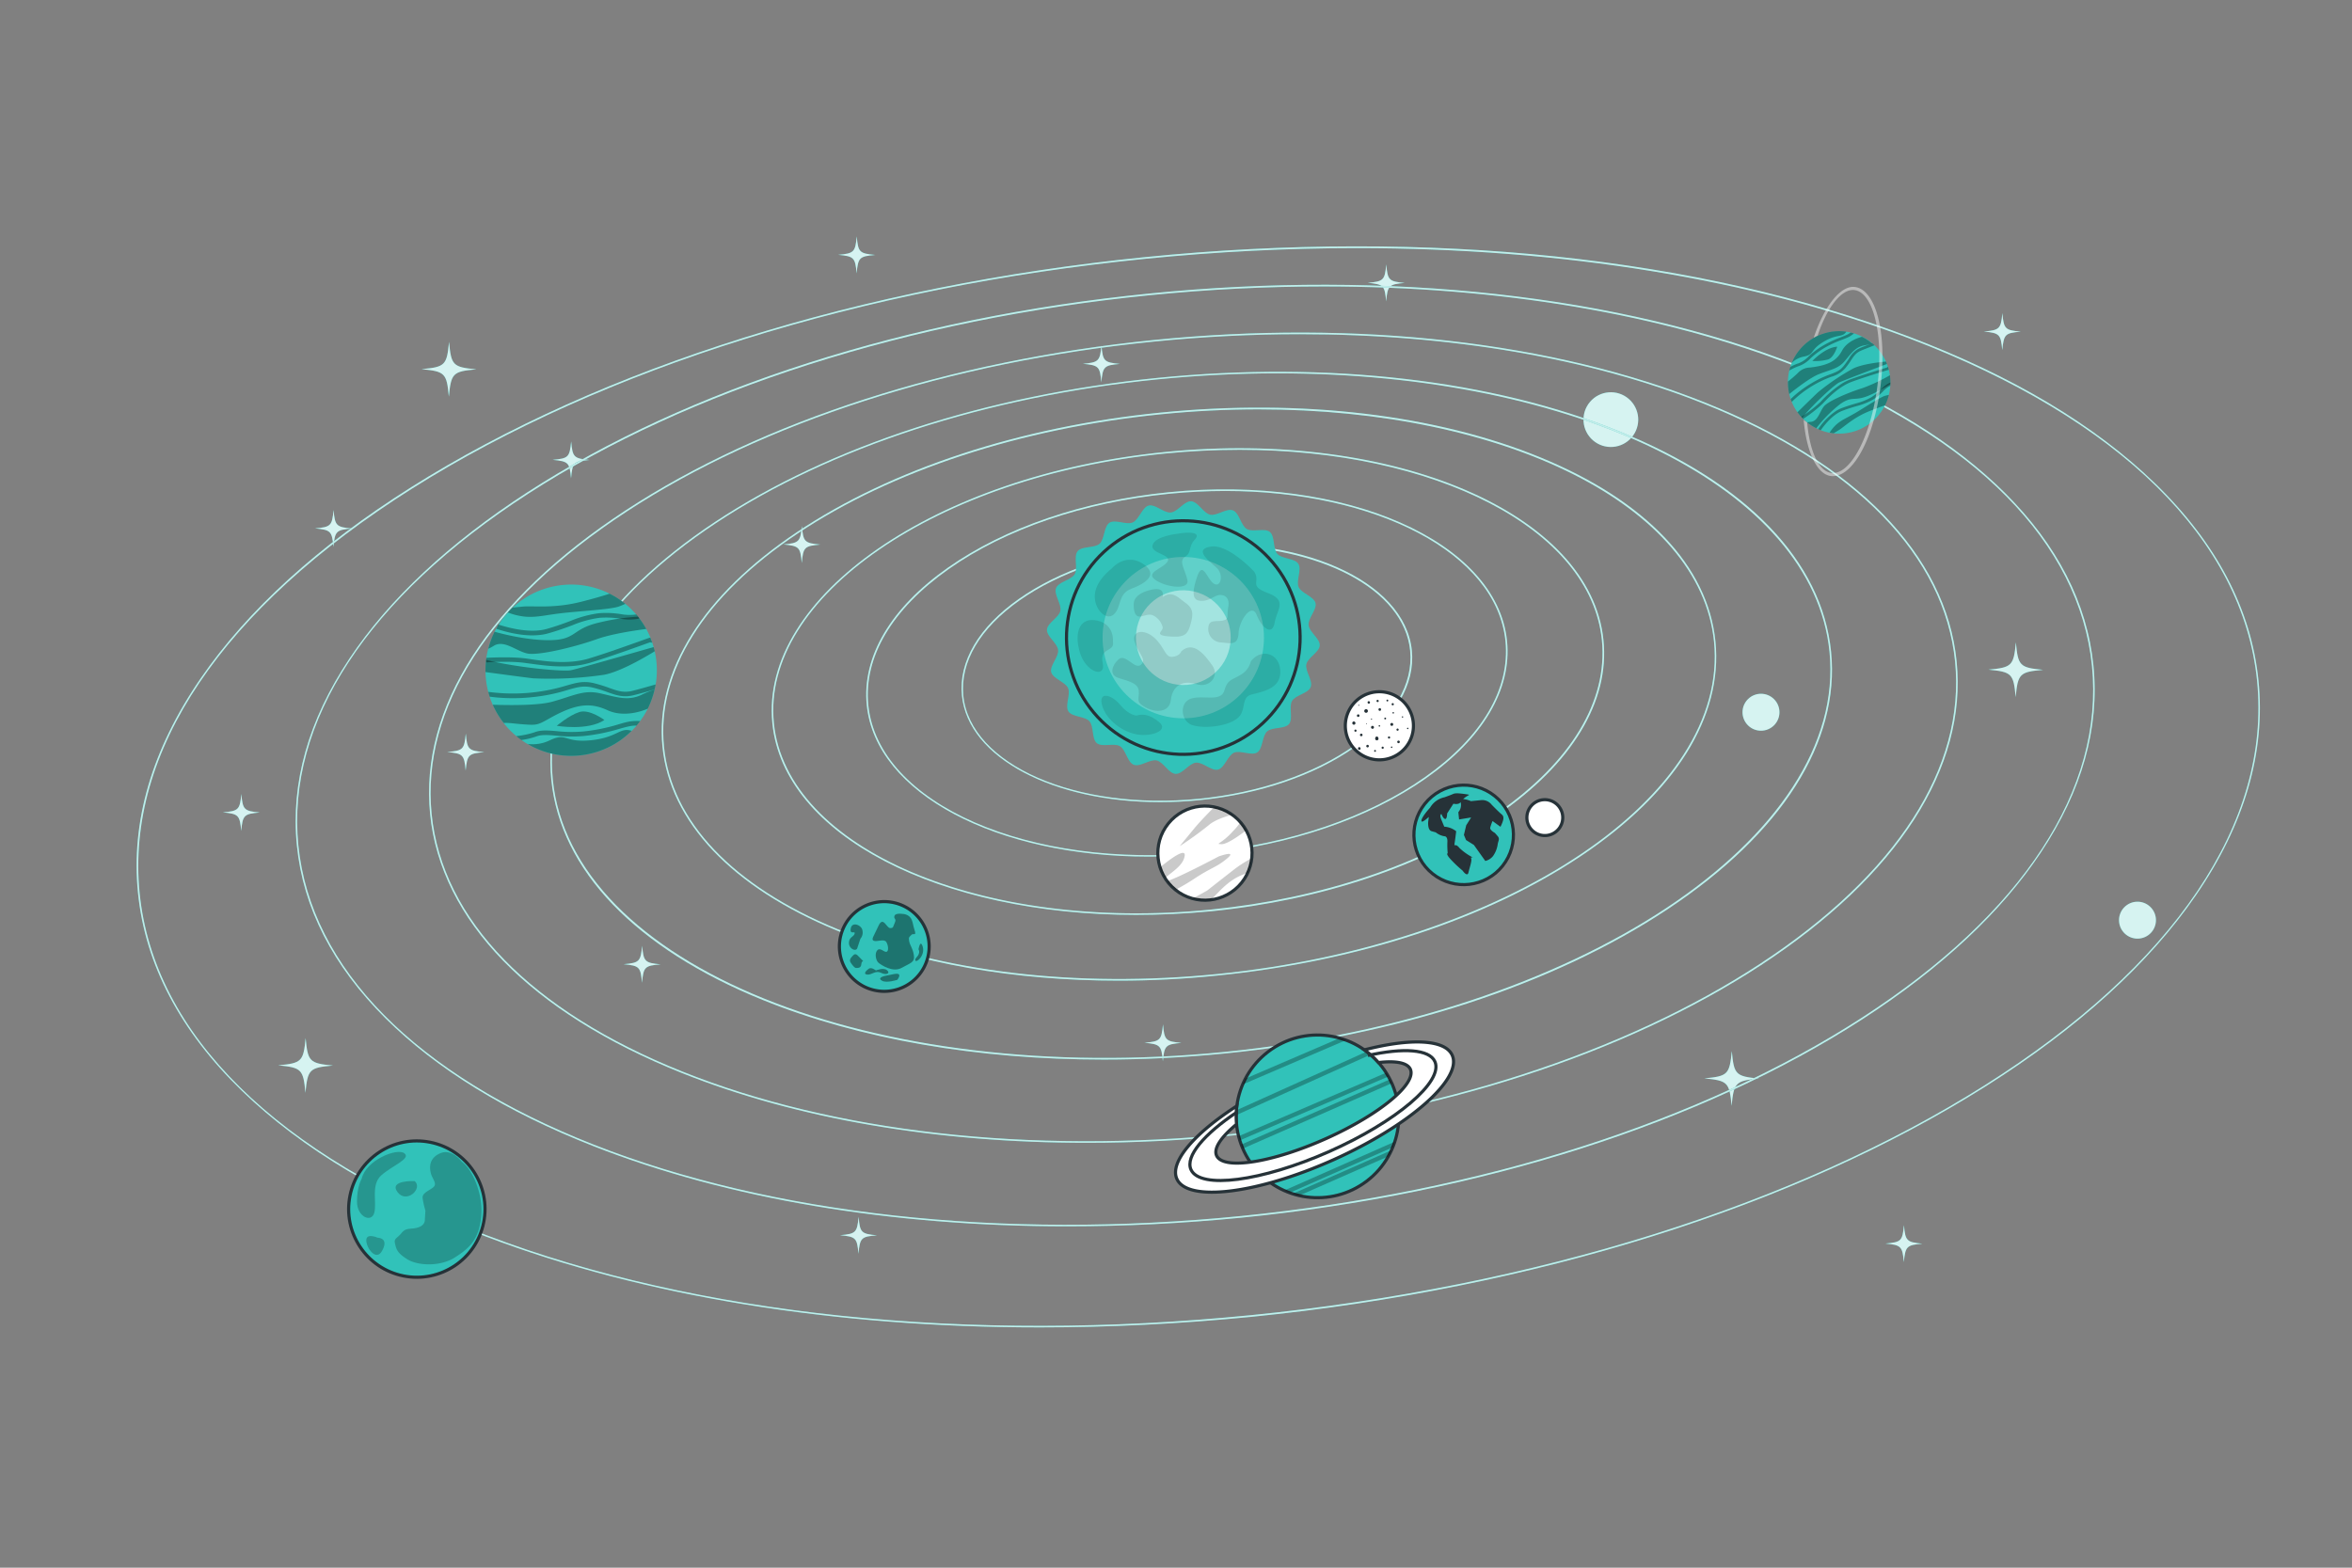 <svg xmlns="http://www.w3.org/2000/svg" viewBox="0 0 750 500"><rect x="0" y="0" width="750" height="500" fill="#808080" stroke="none"/><g id="freepik--Stars--inject-104"><path d="M151.89,117.8c-7.48-.71-8-1.27-8.7-8.76-.71,7.48-1.27,8-8.76,8.7,7.48.72,8,1.28,8.7,8.76C143.85,119,144.41,118.47,151.89,117.8Z" style="fill:#31C2B9"></path><path d="M651.51,213.64c-7.48-.71-8-1.27-8.69-8.76-.72,7.48-1.28,8-8.76,8.7,7.48.72,8,1.28,8.69,8.76C643.47,214.86,644,214.31,651.51,213.64Z" style="fill:#31C2B9"></path><circle cx="513.69" cy="133.86" r="8.73" transform="translate(78.53 437.89) rotate(-49.55)" style="fill:#31C2B9"></circle><path d="M560.93,344c-7.48-.71-8-1.27-8.7-8.76-.72,7.48-1.28,8-8.76,8.7,7.48.71,8,1.27,8.7,8.76C552.88,345.26,553.44,344.7,560.93,344Z" style="fill:#31C2B9"></path><path d="M106.16,339.85c-7.48-.72-8-1.28-8.7-8.76-.71,7.48-1.27,8-8.76,8.69,7.48.72,8,1.28,8.7,8.76C98.11,341.06,98.67,340.51,106.16,339.85Z" style="fill:#31C2B9"></path><path d="M188,146.7c-5-.48-5.43-.86-5.87-5.92-.49,5.05-.86,5.43-5.92,5.88,5.05.48,5.43.86,5.88,5.91C182.55,147.52,182.93,147.15,188,146.7Z" style="fill:#31C2B9"></path><path d="M112.24,168.57c-5-.48-5.43-.86-5.87-5.91-.49,5.05-.87,5.42-5.92,5.87,5,.48,5.43.86,5.87,5.92C106.81,169.4,107.18,169,112.24,168.57Z" style="fill:#31C2B9"></path><path d="M261.57,173.69c-5.05-.49-5.42-.86-5.87-5.92-.48,5-.86,5.43-5.91,5.88,5.05.48,5.42.86,5.87,5.91C256.14,174.51,256.52,174.13,261.57,173.69Z" style="fill:#31C2B9"></path><path d="M210.64,307.57c-5-.48-5.43-.86-5.87-5.91-.49,5-.87,5.42-5.92,5.87,5.05.48,5.43.86,5.87,5.91C205.21,308.39,205.58,308,210.64,307.57Z" style="fill:#31C2B9"></path><path d="M447.92,90.24c-5.05-.49-5.42-.86-5.87-5.92-.48,5.05-.86,5.43-5.91,5.88,5.05.48,5.42.86,5.87,5.91C442.49,91.06,442.87,90.68,447.92,90.24Z" style="fill:#31C2B9"></path><path d="M376.73,332.62c-5.05-.48-5.43-.86-5.88-5.91-.48,5.05-.86,5.42-5.91,5.87,5.05.48,5.42.86,5.87,5.92C371.29,333.45,371.67,333.07,376.73,332.62Z" style="fill:#31C2B9"></path><circle cx="681.58" cy="293.43" r="5.89" transform="translate(-0.06 586.73) rotate(-46.57)" style="fill:#31C2B9"></circle><circle cx="561.52" cy="227.12" r="5.89" transform="translate(3.23 462.06) rotate(-44.84)" style="fill:#31C2B9"></circle><path d="M154.4,239.89c-5.05-.48-5.42-.86-5.87-5.91-.48,5.05-.86,5.42-5.91,5.87,5,.48,5.42.86,5.87,5.91C149,240.71,149.35,240.34,154.4,239.89Z" style="fill:#31C2B9"></path><path d="M357.1,116.07c-5.05-.49-5.42-.86-5.87-5.92-.48,5-.86,5.43-5.91,5.88,5.05.48,5.42.86,5.87,5.91C351.67,116.89,352.05,116.51,357.1,116.07Z" style="fill:#31C2B9"></path><path d="M279.08,81.31c-5.05-.48-5.43-.86-5.88-5.91-.48,5-.86,5.42-5.91,5.87,5,.48,5.42.86,5.87,5.92C273.64,82.14,274,81.76,279.08,81.31Z" style="fill:#31C2B9"></path><path d="M82.83,259.14c-5-.48-5.42-.86-5.87-5.91-.48,5-.86,5.43-5.91,5.87,5,.49,5.42.86,5.87,5.92C77.4,260,77.78,259.59,82.83,259.14Z" style="fill:#31C2B9"></path><path d="M279.66,394c-5.05-.48-5.43-.86-5.87-5.91-.49,5.05-.87,5.42-5.92,5.87,5.05.48,5.43.86,5.87,5.91C274.23,394.78,274.61,394.41,279.66,394Z" style="fill:#31C2B9"></path><path d="M613,396.66c-5-.48-5.43-.86-5.87-5.91-.49,5.05-.86,5.43-5.92,5.87,5,.49,5.43.86,5.88,5.92C607.59,397.49,608,397.11,613,396.66Z" style="fill:#31C2B9"></path><path d="M644.38,105.78c-5-.48-5.42-.86-5.87-5.91-.48,5-.86,5.42-5.92,5.87,5,.48,5.43.86,5.88,5.92C639,106.61,639.33,106.23,644.38,105.78Z" style="fill:#31C2B9"></path><g style="opacity:0.8"><path d="M151.89,117.8c-7.48-.71-8-1.27-8.7-8.76-.71,7.48-1.27,8-8.76,8.7,7.48.72,8,1.28,8.7,8.76C143.85,119,144.41,118.47,151.89,117.8Z" style="fill:#fff"></path><path d="M651.51,213.64c-7.48-.71-8-1.27-8.69-8.76-.72,7.48-1.28,8-8.76,8.7,7.48.72,8,1.28,8.69,8.76C643.47,214.86,644,214.31,651.51,213.64Z" style="fill:#fff"></path><circle cx="513.69" cy="133.86" r="8.73" transform="translate(78.53 437.89) rotate(-49.55)" style="fill:#fff"></circle><path d="M560.93,344c-7.48-.71-8-1.27-8.7-8.76-.72,7.48-1.28,8-8.76,8.7,7.48.71,8,1.27,8.7,8.76C552.88,345.26,553.44,344.7,560.93,344Z" style="fill:#fff"></path><path d="M106.16,339.85c-7.48-.72-8-1.28-8.7-8.76-.71,7.48-1.27,8-8.76,8.69,7.48.72,8,1.28,8.7,8.76C98.11,341.06,98.67,340.51,106.16,339.85Z" style="fill:#fff"></path><path d="M188,146.7c-5-.48-5.43-.86-5.87-5.92-.49,5.05-.86,5.43-5.92,5.88,5.05.48,5.43.86,5.88,5.91C182.55,147.52,182.93,147.15,188,146.7Z" style="fill:#fff"></path><path d="M112.24,168.57c-5-.48-5.43-.86-5.87-5.91-.49,5.05-.87,5.42-5.92,5.87,5,.48,5.43.86,5.87,5.92C106.81,169.4,107.18,169,112.24,168.57Z" style="fill:#fff"></path><path d="M261.57,173.69c-5.05-.49-5.42-.86-5.87-5.92-.48,5-.86,5.43-5.91,5.88,5.05.48,5.42.86,5.87,5.91C256.14,174.51,256.52,174.13,261.57,173.69Z" style="fill:#fff"></path><path d="M210.64,307.57c-5-.48-5.43-.86-5.87-5.91-.49,5-.87,5.42-5.92,5.87,5.05.48,5.43.86,5.87,5.91C205.21,308.39,205.58,308,210.64,307.57Z" style="fill:#fff"></path><path d="M447.92,90.24c-5.05-.49-5.42-.86-5.87-5.92-.48,5.05-.86,5.43-5.91,5.88,5.05.48,5.42.86,5.87,5.91C442.49,91.06,442.87,90.68,447.92,90.24Z" style="fill:#fff"></path><path d="M376.73,332.62c-5.05-.48-5.43-.86-5.88-5.91-.48,5.05-.86,5.42-5.91,5.87,5.05.48,5.42.86,5.87,5.92C371.29,333.45,371.67,333.07,376.73,332.62Z" style="fill:#fff"></path><circle cx="681.58" cy="293.43" r="5.89" transform="translate(-0.06 586.73) rotate(-46.57)" style="fill:#fff"></circle><circle cx="561.52" cy="227.12" r="5.89" transform="translate(3.23 462.06) rotate(-44.84)" style="fill:#fff"></circle><path d="M154.4,239.89c-5.05-.48-5.42-.86-5.87-5.91-.48,5.05-.86,5.42-5.91,5.87,5,.48,5.42.86,5.87,5.91C149,240.71,149.35,240.34,154.4,239.89Z" style="fill:#fff"></path><path d="M357.1,116.07c-5.05-.49-5.42-.86-5.87-5.92-.48,5-.86,5.43-5.91,5.88,5.05.48,5.42.86,5.87,5.91C351.67,116.89,352.05,116.51,357.1,116.07Z" style="fill:#fff"></path><path d="M279.08,81.31c-5.05-.48-5.43-.86-5.88-5.91-.48,5-.86,5.42-5.91,5.87,5,.48,5.42.86,5.87,5.92C273.64,82.14,274,81.76,279.08,81.31Z" style="fill:#fff"></path><path d="M82.83,259.14c-5-.48-5.42-.86-5.87-5.91-.48,5-.86,5.43-5.91,5.87,5,.49,5.42.86,5.87,5.92C77.4,260,77.78,259.59,82.83,259.14Z" style="fill:#fff"></path><path d="M279.66,394c-5.05-.48-5.43-.86-5.87-5.91-.49,5.05-.87,5.42-5.92,5.87,5.05.48,5.43.86,5.87,5.91C274.23,394.78,274.61,394.41,279.66,394Z" style="fill:#fff"></path><path d="M613,396.66c-5-.48-5.43-.86-5.87-5.91-.49,5.05-.86,5.43-5.92,5.87,5,.49,5.43.86,5.88,5.92C607.59,397.49,608,397.11,613,396.66Z" style="fill:#fff"></path><path d="M644.38,105.78c-5-.48-5.42-.86-5.87-5.91-.48,5-.86,5.42-5.92,5.87,5,.48,5.43.86,5.88,5.92C639,106.61,639.33,106.23,644.38,105.78Z" style="fill:#fff"></path></g></g><g id="freepik--Lines--inject-104"><path d="M331.58,423.36c-65.35,0-126.4-9.88-176.51-28.93-32.61-12.4-58.8-28-77.85-46.44C57.48,328.91,46.31,307.66,44,284.83s4.45-45.88,20-68.49c15-21.82,37.6-42.33,67.1-60.94C191.81,117.13,274.92,91.07,365.2,82s176.91,0,243.94,25.52c32.61,12.4,58.8,28,77.85,46.44,19.75,19.08,30.91,40.33,33.2,63.16s-4.45,45.88-20,68.49c-15,21.82-37.6,42.33-67.11,60.94C572.41,384.86,489.29,410.92,399,420,376.22,422.23,353.65,423.36,331.58,423.36ZM432.64,79.13c-22.06,0-44.6,1.13-67.39,3.41-90.2,9-173.24,35.05-233.83,73.28s-91.4,84-86.9,129S88.35,368.52,155.25,394,308.77,428.48,399,419.45s173.25-35.05,233.83-73.28,91.4-84,86.9-129S675.87,133.47,609,108C558.92,89,497.92,79.13,432.64,79.13Z" style="fill:#31C2B9"></path><path d="M340.25,391.13c-56,0-108.29-8.76-151.2-25.65-27.67-10.89-49.9-24.57-66.1-40.67-16.78-16.68-26.3-35.23-28.29-55.15s3.66-40,16.8-59.66c12.69-19,31.77-36.8,56.73-53,51.31-33.21,121.69-55.72,198.17-63.37s149.93.46,206.8,22.84c27.67,10.89,49.91,24.58,66.1,40.67,16.78,16.68,26.3,35.24,28.29,55.15s-3.66,40-16.8,59.67C638.07,291,619,308.8,594,325c-51.31,33.21-121.69,55.71-198.17,63.37C377.07,390.21,358.46,391.13,340.25,391.13ZM422,91.36c-18.21,0-36.79.93-55.56,2.81-76.4,7.64-146.7,30.12-198,63.29s-77.22,73-73.3,112.15,37.33,73.07,94.07,95.41,130.16,30.46,206.57,22.81,146.71-30.12,198-63.29,77.23-73,73.3-112.16S629.72,139.31,573,117C530.13,100.12,477.86,91.36,422,91.36Z" style="fill:#31C2B9"></path><path d="M346.57,364.49c-47.77,0-92.47-7.6-129.1-22.25-48.4-19.35-76.93-48.68-80.32-82.59s18.75-68.32,62.36-96.88S302.86,115,367.84,108.45s127.41.56,175.76,19.89,76.93,48.68,80.33,82.6-18.76,68.31-62.37,96.87-103.35,47.82-168.33,54.32C377.47,363.71,361.86,364.49,346.57,364.49Zm67.93-257.9c-15.27,0-30.86.78-46.61,2.36-64.9,6.49-124.6,25.76-168.1,54.24s-65.52,62.69-62.15,96.41,31.79,62.9,80,82.18,110.61,26.35,175.52,19.86,124.61-25.76,168.1-54.25S626.8,244.7,623.43,211s-31.79-62.91-80-82.19C506.84,114.18,462.21,106.59,414.5,106.59Z" style="fill:#31C2B9"></path><path d="M352,337.94c-40.24,0-77.9-6.51-108.75-19-40.62-16.49-64.58-41.44-67.46-70.25s15.66-58,52.2-82.21,86.6-40.5,141.08-45.95,106.82.61,147.38,17.08S581,179,583.89,207.82s-15.65,58-52.2,82.22S445.09,330.53,390.61,336C377.57,337.29,364.64,337.94,352,337.94Zm55.38-218.87c-12.46,0-25.25.63-38.26,1.93-54.4,5.44-104.42,21.73-140.85,45.86s-54.85,53.14-52,81.75c5.92,59.14,102,98.11,214.29,86.88S589.31,267,583.39,207.87C578.16,155.59,502.41,119.07,407.36,119.07Z" style="fill:#31C2B9"></path><path d="M356.72,312.77c-33.26,0-64.39-5.46-89.89-16-33.45-13.78-53.19-34.59-55.59-58.6s12.82-48.32,42.88-68.45,71.22-33.65,116-38.13,87.91.62,121.3,14.38,53.19,34.59,55.6,58.6-12.83,48.32-42.88,68.45-71.22,33.64-116,38.13C377.53,312.25,367,312.77,356.72,312.77Zm44.59-182.21c-10.13,0-20.53.51-31.1,1.57-44.74,4.47-85.87,18-115.81,38s-45.05,44.17-42.67,68,22,44.48,55.29,58.19,76.32,18.82,121.06,14.34c92.31-9.24,163.41-56.8,158.48-106C542.2,161.06,479.67,130.56,401.31,130.56Z" style="fill:#31C2B9"></path><path d="M362.28,291.8c-62.43,0-112.46-25.25-116-61.16-4-40.37,52.12-79.17,125.19-86.48s135.8,19.58,139.84,60c2,19.59-10,39.37-33.68,55.71s-56.14,27.24-91.51,30.78C378,291.41,370,291.8,362.28,291.8Zm33-148.34c-7.76,0-15.7.39-23.77,1.19-72.8,7.29-128.75,45.84-124.74,85.94s66.49,66.8,139.29,59.52c35.29-3.53,67.7-14.43,91.27-30.69s35.41-35.85,33.47-55.25h0C507.19,168.52,457.4,143.46,395.24,143.46Z" style="fill:#31C2B9"></path><path d="M366.29,273.21c-48.28,0-87.07-20-89.9-48.34-1.55-15.43,7.64-31,25.87-43.81s43.2-21.34,70.44-24.07c56.3-5.64,104.67,15.65,107.86,47.45,1.54,15.42-7.65,31-25.87,43.81s-43.21,21.33-70.45,24.06C378.15,272.92,372.15,273.21,366.29,273.21Zm24.38-116.62q-8.78,0-17.92.9c-27.16,2.72-52.09,11.23-70.21,24s-27.18,28.12-25.66,43.36c3.16,31.52,51.3,52.6,107.31,47,27.16-2.71,52.09-11.23,70.21-24s27.18-28.11,25.66-43.36C477.25,176.39,438.69,156.59,390.67,156.59Z" style="fill:#31C2B9"></path><path d="M369.93,255.84c-33.94,0-61.2-14.07-63.2-34C305.64,211,312.1,200,324.92,191s30.35-15,49.49-16.91c39.56-4,73.57,11,75.8,33.37,1.09,10.86-5.37,21.81-18.19,30.83s-30.35,15-49.49,16.91C378.25,255.63,374,255.84,369.93,255.84ZM387,174c-4.1,0-8.31.21-12.58.63-19,1.91-36.54,7.88-49.25,16.82s-19,19.7-18,30.37c2.21,22.09,36,36.86,75.25,32.93,19-1.91,36.55-7.88,49.25-16.82s19-19.7,18-30.37C447.75,187.84,420.71,174,387,174Z" style="fill:#31C2B9"></path><g style="opacity:0.7"><path d="M331.58,423.36c-65.35,0-126.4-9.88-176.51-28.93-32.61-12.4-58.8-28-77.85-46.44C57.48,328.91,46.31,307.66,44,284.83s4.45-45.88,20-68.49c15-21.82,37.6-42.33,67.1-60.94C191.81,117.13,274.92,91.07,365.2,82s176.91,0,243.94,25.52c32.61,12.4,58.8,28,77.85,46.44,19.75,19.08,30.91,40.33,33.2,63.16s-4.45,45.88-20,68.49c-15,21.82-37.6,42.33-67.11,60.94C572.41,384.86,489.29,410.92,399,420,376.22,422.23,353.65,423.36,331.58,423.36ZM432.64,79.13c-22.06,0-44.6,1.13-67.39,3.41-90.2,9-173.24,35.05-233.83,73.28s-91.4,84-86.9,129S88.35,368.52,155.25,394,308.77,428.48,399,419.45s173.25-35.05,233.83-73.28,91.4-84,86.9-129S675.87,133.47,609,108C558.92,89,497.92,79.13,432.64,79.13Z" style="fill:#fff"></path><path d="M340.25,391.13c-56,0-108.29-8.76-151.2-25.65-27.67-10.89-49.9-24.57-66.1-40.67-16.78-16.68-26.3-35.23-28.29-55.15s3.66-40,16.8-59.66c12.69-19,31.77-36.8,56.73-53,51.31-33.21,121.69-55.72,198.17-63.37s149.93.46,206.8,22.84c27.67,10.89,49.91,24.58,66.1,40.67,16.78,16.68,26.3,35.24,28.29,55.15s-3.66,40-16.8,59.67C638.07,291,619,308.8,594,325c-51.31,33.21-121.69,55.71-198.17,63.37C377.07,390.21,358.46,391.13,340.25,391.13ZM422,91.36c-18.21,0-36.79.93-55.56,2.81-76.4,7.64-146.7,30.12-198,63.29s-77.22,73-73.3,112.15,37.33,73.07,94.07,95.41,130.16,30.46,206.57,22.81,146.71-30.12,198-63.29,77.23-73,73.3-112.16S629.72,139.31,573,117C530.13,100.12,477.86,91.36,422,91.36Z" style="fill:#fff"></path><path d="M346.57,364.49c-47.77,0-92.47-7.6-129.1-22.25-48.4-19.35-76.93-48.68-80.32-82.59s18.75-68.32,62.36-96.88S302.86,115,367.84,108.45s127.41.56,175.76,19.89,76.93,48.68,80.33,82.6-18.76,68.31-62.37,96.87-103.35,47.82-168.33,54.32C377.47,363.71,361.86,364.49,346.57,364.49Zm67.93-257.9c-15.27,0-30.86.78-46.61,2.36-64.9,6.49-124.6,25.76-168.1,54.24s-65.52,62.69-62.15,96.41,31.79,62.9,80,82.18,110.61,26.35,175.52,19.86,124.61-25.76,168.1-54.25S626.8,244.7,623.43,211s-31.79-62.91-80-82.19C506.84,114.18,462.21,106.59,414.5,106.59Z" style="fill:#fff"></path><path d="M352,337.94c-40.24,0-77.9-6.51-108.75-19-40.62-16.49-64.58-41.44-67.46-70.25s15.66-58,52.2-82.21,86.6-40.5,141.08-45.95,106.82.61,147.38,17.08S581,179,583.89,207.82s-15.65,58-52.2,82.22S445.09,330.53,390.61,336C377.57,337.29,364.64,337.94,352,337.94Zm55.38-218.87c-12.46,0-25.25.63-38.26,1.93-54.4,5.44-104.42,21.73-140.85,45.86s-54.85,53.14-52,81.75c5.92,59.14,102,98.11,214.29,86.88S589.31,267,583.39,207.87C578.16,155.59,502.41,119.07,407.36,119.07Z" style="fill:#fff"></path><path d="M356.72,312.77c-33.26,0-64.39-5.46-89.89-16-33.45-13.78-53.19-34.59-55.59-58.6s12.82-48.32,42.88-68.45,71.22-33.65,116-38.13,87.91.62,121.3,14.38,53.19,34.59,55.6,58.6-12.83,48.32-42.88,68.45-71.22,33.64-116,38.13C377.53,312.25,367,312.77,356.72,312.77Zm44.59-182.21c-10.13,0-20.53.51-31.1,1.57-44.74,4.47-85.87,18-115.81,38s-45.05,44.17-42.67,68,22,44.48,55.29,58.19,76.32,18.82,121.06,14.34c92.31-9.24,163.41-56.8,158.48-106C542.2,161.06,479.67,130.56,401.31,130.56Z" style="fill:#fff"></path><path d="M362.28,291.8c-62.43,0-112.46-25.25-116-61.16-4-40.37,52.12-79.17,125.19-86.48s135.8,19.58,139.84,60c2,19.59-10,39.37-33.68,55.71s-56.14,27.24-91.51,30.78C378,291.41,370,291.8,362.28,291.8Zm33-148.34c-7.76,0-15.7.39-23.77,1.19-72.8,7.29-128.75,45.84-124.74,85.94s66.49,66.8,139.29,59.52c35.29-3.53,67.7-14.43,91.27-30.69s35.41-35.85,33.47-55.25h0C507.19,168.52,457.4,143.46,395.24,143.46Z" style="fill:#fff"></path><path d="M366.29,273.21c-48.28,0-87.07-20-89.9-48.34-1.55-15.43,7.64-31,25.87-43.81s43.2-21.34,70.44-24.07c56.3-5.64,104.67,15.65,107.86,47.45,1.54,15.42-7.65,31-25.87,43.81s-43.21,21.33-70.45,24.06C378.15,272.92,372.15,273.21,366.29,273.21Zm24.38-116.62q-8.78,0-17.92.9c-27.16,2.72-52.09,11.23-70.21,24s-27.18,28.12-25.66,43.36c3.16,31.52,51.3,52.6,107.31,47,27.16-2.71,52.09-11.23,70.21-24s27.18-28.11,25.66-43.36C477.25,176.39,438.69,156.59,390.67,156.59Z" style="fill:#fff"></path><path d="M369.93,255.84c-33.94,0-61.2-14.07-63.2-34C305.64,211,312.1,200,324.92,191s30.35-15,49.49-16.91c39.56-4,73.57,11,75.8,33.37,1.09,10.86-5.37,21.81-18.19,30.83s-30.35,15-49.49,16.91C378.25,255.63,374,255.84,369.93,255.84ZM387,174c-4.1,0-8.31.21-12.58.63-19,1.91-36.54,7.88-49.25,16.82s-19,19.7-18,30.37c2.21,22.09,36,36.86,75.25,32.93,19-1.91,36.55-7.88,49.25-16.82s19-19.7,18-30.37C447.75,187.84,420.71,174,387,174Z" style="fill:#fff"></path></g></g><g id="freepik--Neptune--inject-104"><circle cx="132.92" cy="385.65" r="21.74" transform="translate(-271.38 439.84) rotate(-78.62)" style="fill:#31C2B9;stroke:#263238;stroke-miterlimit:10"></circle><path d="M147.27,370.55s-3.12-4.33-6.87-2.73-3.43,4.74-3,6.41,2,3.22.92,4.3-3.73,1.84-3.56,3.54a26.23,26.23,0,0,0,.9,4.06l-.19,2.95s.16,1.69-2.21,2.42-3.67-.12-5.2,1.74-2.51,1.72-2.1,3.39.53,2.88,3.92,5,10.5,2.37,15.09-.53,7.74-5.66,8.47-13.06S150.42,372.68,147.27,370.55Z" style="opacity:0.23"></path><path d="M115.32,376s-1.48,2.34-1.48,7.23,4.6,6.87,5.5,3.6-1.14-8.92,2.22-11.95,9.72-5.37,7.35-7.08S116.67,370,115.32,376Z" style="opacity:0.23"></path><path d="M120.38,394.74s-3.58-1.59-3.58.85,3.12,6.77,5,3.41S121.85,394.84,120.38,394.74Z" style="opacity:0.23"></path><path d="M132.25,376.7s-8.34-.39-5.51,3.48S134.94,379.12,132.25,376.7Z" style="opacity:0.23"></path></g><g id="freepik--Uranus--inject-104"><path d="M593.76,107.35a16.34,16.34,0,1,1-21.92,7.33A16.35,16.35,0,0,1,593.76,107.35Z" style="fill:#31C2B9"></path><g style="opacity:0.34"><path d="M590.91,117.55c2.58-1.3,7.38-1.94,10.48-2.24.11.25.2.52.3.78-4.63,1.75-13.88,5.28-15.22,5.89s-8.25,6.85-11.8,11.28a15.78,15.78,0,0,1-1.49-1.78c1.84-1.82,5.61-5.51,6.58-6.4A72,72,0,0,1,590.91,117.55Z"></path><path d="M585.67,135.31c1.84-1.57,3.41-2.05,6.64-4s7.4-4.7,8.8-5.08c.41-.11.82-.22,1.21-.3a16.09,16.09,0,0,1-1.22,3.33c-1.09.36-2.8,1-5.31,2-5,2.09-7.73,4.9-9.43,5.92l-1.64,1c-.43-.05-.86-.11-1.29-.19A12.43,12.43,0,0,1,585.67,135.31Z"></path><path d="M577.42,134.55c2.3-.19,2.83-3.32,4.24-5s8.15-4.51,12.23-5.76a52.44,52.44,0,0,0,8.76-4.12,16.67,16.67,0,0,1,.14,2.83,43.29,43.29,0,0,1-6.71,3.59c-4.78,2.08-5.26,0-9.22,2.74a42.28,42.28,0,0,0-7.68,7.75,16.52,16.52,0,0,1-2.92-1.87A7.56,7.56,0,0,1,577.42,134.55Z"></path><path d="M594.5,110.15c-2.89.54-4.13,2.49-6.25,5s-4.43,2.67-8.33,4.22c-2.51,1-6.7,4.17-9.37,6.31a16.15,16.15,0,0,1-.4-4,39.73,39.73,0,0,0,3.09-2.66,5.42,5.42,0,0,1,4-1.8c5.9-.74,8.39-2.12,10.19-5.46s6.31-4.34,6.31-4.34a16,16,0,0,1,3.23,2.14A17,17,0,0,1,594.5,110.15Z"></path><path d="M571.41,115.67c.14-.33.27-.66.43-1a16.36,16.36,0,0,1,16.92-8.88c-1.36,2-2.9.58-7.32,3.25s-2.72,4-6.23,4.69A7.52,7.52,0,0,0,571.41,115.67Z"></path><path d="M585.85,110.57s-1,3.38-2.89,4.07a15.75,15.75,0,0,1-5.05.49S582,110.79,585.85,110.57Z"></path></g><g style="opacity:0.34"><path d="M589.51,107.47c-.67.33-1.36.6-2.17.91a34.52,34.52,0,0,0-6,2.85,26.16,26.16,0,0,0-4.06,3.12,9.3,9.3,0,0,1-3.47,2.33,17.18,17.18,0,0,0-3.24,1.5c.09-.39.21-.78.33-1.17a15.33,15.33,0,0,1,2.67-1.16,8.84,8.84,0,0,0,3.13-2.15,26.41,26.41,0,0,1,4.2-3.21,35,35,0,0,1,6.11-2.92c.79-.31,1.47-.57,2.1-.88a5.8,5.8,0,0,0,1-.63c.36.09.71.18,1.06.29A9.22,9.22,0,0,1,589.51,107.47Z"></path><path d="M593.49,111.81c-1.62.68-2.26,1.64-3.23,3.1a27.89,27.89,0,0,1-1.78,2.45,9.18,9.18,0,0,1-4.5,2.81,35,35,0,0,0-12.62,8c-.12-.3-.24-.59-.35-.89a34.19,34.19,0,0,1,6.56-5,33.6,33.6,0,0,1,6.1-2.91c1.79-.68,3-1.12,4.15-2.55a28.75,28.75,0,0,0,1.72-2.38,8.56,8.56,0,0,1,2.73-3,8,8,0,0,1,.88-.45c1.07-.45,2.52-1,3.85-1.52.25.22.5.42.74.65C596.31,110.68,594.67,111.31,593.49,111.81Z"></path><path d="M587.39,122.31a16.17,16.17,0,0,1,2.74-1.34c3.69-1.37,10.62-3.47,11.57-3.75l.3-.32c.1.32.19.65.27,1l-.1.11-.11,0c-.07,0-7.7,2.32-11.63,3.78s-7.29,4.91-9.28,7a42.47,42.47,0,0,1-6.17,4.82l-.31-.33-.23-.36a43,43,0,0,0,6.09-4.73A34.64,34.64,0,0,1,587.39,122.31Z"></path><path d="M579.77,136.86a21.25,21.25,0,0,1,5.85-5.89,10.22,10.22,0,0,1,1.48-.74c1.79-.69,3.3-1.14,4.63-1.53a20.68,20.68,0,0,0,5-2,17.39,17.39,0,0,0,3.1-2.52,9.07,9.07,0,0,1,2.78-2.1l.17-.06c0,.32,0,.63,0,1a9.21,9.21,0,0,0-2.33,1.82,17.32,17.32,0,0,1-3.25,2.64,21.35,21.35,0,0,1-5.23,2.06c-1.31.39-2.8.83-4.55,1.51-3,1.16-5.6,4.43-6.83,6.18C580.31,137.11,580.05,137,579.77,136.86Z"></path></g><g style="opacity:0.45"><path d="M585,151.83a5.09,5.09,0,0,1-1.17,0c-4.49-.57-7.81-7.8-8.68-17.88l1.12.79c.81,9.43,3.76,15.59,7.68,16.09,6.09.78,12.67-11.68,14.71-27.76s-1.23-29.78-7.3-30.55c-4-.51-8.63,5.18-11.75,14.49l-1.25.67c3.32-9.94,8.54-16.74,13.13-16.15,6.72.85,10.31,14.76,8.16,31.67C597.67,139.11,591.38,151.2,585,151.83Z" style="fill:#fff"></path></g></g><g id="freepik--Saturn--inject-104"><circle cx="420.12" cy="356.03" r="25.94" transform="translate(-129.83 327.62) rotate(-37.32)" style="fill:#31C2B9;stroke:#263238;stroke-miterlimit:10"></circle><g style="opacity:0.28"><path d="M442,342.14l-47,20.23c.11.45.23.9.37,1.34l47.38-20.39C442.51,342.92,442.25,342.53,442,342.14Z"></path><path d="M429.21,331.74c-.66-.25-1.32-.46-2-.65L397.17,344c-.07.14-.16.27-.23.41-.24.48-.44,1-.65,1.46Z"></path><path d="M411.31,380.41l32.76-14.47q.36-.9.66-1.8l-35.18,15.54C410.13,379.94,410.71,380.2,411.31,380.41Z"></path><path d="M437,336.38c-.38-.33-.77-.66-1.18-1l-41.6,18.75c0,.51,0,1,0,1.53Z"></path><path d="M395.82,365.05c.16.43.32.86.5,1.28l47.5-20.85c-.19-.42-.41-.82-.62-1.23Z"></path><path d="M442.64,368.84c.22-.39.46-.76.66-1.16s.22-.53.34-.79l-31.39,13.83c.7.22,1.4.42,2.1.58Z"></path><path d="M403.38,375.82l42.62-18c0-.51,0-1,0-1.51l-43.81,18.51C402.59,375.16,403,375.49,403.38,375.82Z"></path></g><path d="M463.07,336.55c-2.3-5.12-13.45-5.46-28-1.71a26,26,0,0,1,4.49,4.05c5.33-.62,9.06,0,10.11,2,2.34,4.56-9.56,14.48-26.59,22.15S390.37,373.26,388,368.7c-1.19-2.32,1.32-6,6.31-10.14a26.28,26.28,0,0,1,.07-5.81c-13.57,8.76-21.51,17.9-19.1,23.26,3.37,7.5,25.75,4.75,50-6.14S466.44,344.05,463.07,336.55Z" style="fill:#fff;stroke:#263238;stroke-miterlimit:10"></path><path d="M436.19,336.63c11.26-2.51,19.62-2,21.37,1.95,2.82,6.35-12.31,19.22-33.79,28.73s-41.17,12.07-44,5.71c-1.87-4.22,4.18-11.32,14.76-18.39" style="fill:none;stroke:#263238;stroke-miterlimit:10"></path></g><g id="freepik--Jupiter--inject-104"><circle cx="182.13" cy="213.75" r="27.33" transform="translate(-97.72 237.09) rotate(-54.33)" style="fill:#31C2B9"></circle><g style="opacity:0.34"><path d="M192.52,215.23c4.75-.85,11.81-4.79,16.26-7.51-.1-.45-.24-.9-.37-1.34-8,2.29-23.88,6.85-26.28,7.37-2.57.56-17.91-.92-27.1-3.29a26.77,26.77,0,0,0-.21,3.89c4.28.58,13,1.75,15.22,2A119.71,119.71,0,0,0,192.52,215.23Z"></path><path d="M167.69,196.7c4,.26,6.62-.67,12.92-1.3s14.6-1.12,16.85-2c.66-.26,1.32-.53,1.92-.81a27.12,27.12,0,0,0-5-3.23c-1.82.6-4.74,1.48-9.15,2.59-8.8,2.22-15.26,1.19-18.57,1.52l-3.18.32c-.53.49-1,1-1.54,1.55A20.7,20.7,0,0,0,167.69,196.7Z"></path><path d="M157.42,206c3.26-2.06,7.11,1.61,10.66,2.41s15.43-2.12,22.15-4.53c4.65-1.67,11.86-2.76,15.85-3.28a28.32,28.32,0,0,0-2.64-3.92,70.37,70.37,0,0,0-12.58,1.92c-8.49,2-7,5.34-15.09,5.57s-18.06-2.68-18.06-2.68a27.8,27.8,0,0,0-2,5.42A12.51,12.51,0,0,0,157.42,206Z"></path><path d="M204.74,221.53c-4.42,2.18-8,.81-13.37-.4s-8.6.86-15.37,2.7c-4.36,1.18-13.16,1.13-18.87.94a27.23,27.23,0,0,0,3.51,5.82c1.67-.13,3.44.25,6.82.47s4,.19,7.19-1.62c8.63-4.93,13.34-5.57,19.1-2.91,6,2.74,12.8-.51,12.8-.51a28,28,0,0,0,2.18-6.1A30.28,30.28,0,0,0,204.74,221.53Z"></path><path d="M168.29,237.27c.52.31,1,.62,1.57.89a27.31,27.31,0,0,0,31.54-5.06c-3.78-1.25-4.46,2.14-13,3s-7.62-2.58-13.05,0A12.36,12.36,0,0,1,168.29,237.27Z"></path><path d="M192.73,229.64s-4.71-3.54-7.95-2.55-7.25,4.4-7.25,4.4S187.4,233.18,192.73,229.64Z"></path></g><g style="opacity:0.34"><path d="M200.73,230.12c-1.21.23-2.42.57-3.81,1a58.75,58.75,0,0,1-10.86,2.17,43.35,43.35,0,0,1-8.56-.1c-2.78-.24-5-.42-7,.35a28.48,28.48,0,0,1-5.85,1.24c.52.44,1.06.84,1.62,1.24a25,25,0,0,0,4.74-1.13c1.71-.65,3.76-.48,6.35-.26a44.93,44.93,0,0,0,8.83.11,61,61,0,0,0,11.1-2.22c1.36-.39,2.54-.72,3.7-.94a10.54,10.54,0,0,1,2-.16c.39-.47.77-.95,1.13-1.44A16.1,16.1,0,0,0,200.73,230.12Z"></path><path d="M201.72,220.33c-2.86.7-4.68.06-7.44-.92a45.92,45.92,0,0,0-4.83-1.5c-3.37-.83-5.67-.16-8.85.75a58.51,58.51,0,0,1-24.89,2c.13.52.26,1,.43,1.54a57.15,57.15,0,0,0,13.78.13A56.3,56.3,0,0,0,181,220.06c3.07-.89,5.1-1.48,8.1-.74a41.64,41.64,0,0,1,4.69,1.46c2.3.81,4.19,1.48,6.63,1.24a11.83,11.83,0,0,0,1.64-.29c1.88-.46,4.38-1.16,6.66-1.82.12-.53.26-1.07.35-1.61C206.62,219,203.8,219.81,201.72,220.33Z"></path><path d="M183,212.38a27.4,27.4,0,0,0,5-.95c6.32-1.87,17.69-6,19.26-6.57l.71.12c-.18-.54-.39-1.06-.6-1.58l-.24,0-.18.07c-.13,0-12.64,4.62-19.36,6.61s-14.68.71-19.41,0-12-.34-13.1-.27c0,.25-.05.49-.08.74l.05.72c.08,0,7.94-.57,12.9.24C171.71,212,177.39,212.94,183,212.38Z"></path><path d="M158.25,200.53c2.91,1,8.57,2.55,13.73,2a15.46,15.46,0,0,0,2.73-.5c3.08-.86,5.55-1.77,7.73-2.58a34.18,34.18,0,0,1,8.7-2.4,28.85,28.85,0,0,1,6.66.27,15.24,15.24,0,0,0,5.83,0l.29-.08c-.32-.42-.63-.86-1-1.27a15.21,15.21,0,0,1-5-.11,29.77,29.77,0,0,0-7-.27,35.9,35.9,0,0,0-9.07,2.48c-2.15.8-4.58,1.7-7.61,2.55-5.18,1.44-11.94-.33-15.33-1.43C158.72,199.65,158.49,200.1,158.25,200.53Z"></path></g></g><g id="freepik--Mars--inject-104"><path d="M294.76,308.3a14.31,14.31,0,1,0-19.21,6.36A14.32,14.32,0,0,0,294.76,308.3Z" style="fill:#31C2B9;stroke:#263238;stroke-miterlimit:10"></path><g style="opacity:0.4"><path d="M290.6,298.19c.58-.71,1.76.61,1-1.67s-.42-4.14-3-4.93c0,0-2.94-.62-3.35.47s.73.84.09,2.21S285,296,283.84,296s-2.23-4-3.73-.67-2.44,4.3-1.49,4.72,3.33-.72,4,.39.82,2.93.06,3.13-2-1.5-2.93-.49-.45,3.32.4,4,4.51,3.2,7.36,1.61,4.27-1.73,3.9-4.05-1.21-3-1.49-4.43S290,298.9,290.6,298.19Z"></path><path d="M272.15,304.61c-.36.38-1.56,1.34-.94,2.32s1.36,1.83,1.75,1.79,1.59.23,1.7-1.22,1.13-.51.12-1.45S273,303.75,272.15,304.61Z"></path><path d="M282.74,311.14c-1.67.29-2.91.94-1.4,1.7s4.81-.34,4.81-.34,1-1.29.47-1.75S284.41,310.84,282.74,311.14Z"></path><path d="M282.83,309.43c-1.14-.93-3.52.09-3.52.09s-1.42-1.17-2.28-.56-1.91,1.76-.46,1.88,2.6-1.44,4.38-.57S284,310.36,282.83,309.43Z"></path><path d="M271.3,296.07c-.43,2.27,1.5.63,1.21,1.71s-1.73,1-1.79,2.92,2.25,2.92,2.65,1.7,1-3,1-3a3,3,0,0,0,.66-2.55C274.86,295.06,271.72,293.81,271.3,296.07Z"></path><path d="M294.25,302c-.79-2.67-1.36.79-1.36.79a1.57,1.57,0,0,1,.05,1.5l0,.07c-.42.95-1.42,1.45-1,2.05S295,304.68,294.25,302Z"></path></g></g><g id="freepik--Earth--inject-104"><path d="M498.3,260.21a5.72,5.72,0,1,0-5.12,6.25A5.72,5.72,0,0,0,498.3,260.21Z" style="fill:#fff;stroke:#263238;stroke-miterlimit:10"></path><circle cx="466.75" cy="266.3" r="15.87" transform="translate(-32.06 466.22) rotate(-51.55)" style="fill:#31C2B9;stroke:#263238;stroke-miterlimit:10"></circle><path d="M475.94,261.86l2.53,1.84c1.08-2.2,1.24-3.26.39-3.95s-3.18-3.07-3.18-3.07a3.83,3.83,0,0,0-3.28-1.5l-3.35.34a8,8,0,0,0-2.48-.67c1.52-1.44,2.74-1.27,1-1.53-2.12-.31-3.43-.43-4.18-.1s-1.76.7-2.76,1.06a7,7,0,0,0-4.62,3.33s-2.67,2.86-2.75,4.13c-.06.9,1.47-.38,2.36-1.19l-.2,1.55s-.26,2.63,1.08,3l1.34.38a5.86,5.86,0,0,0,3,1.27s.8.18.7,1.75a27.61,27.61,0,0,0,.1,3.64s-.77.08,1,2a40.32,40.32,0,0,0,3.74,3.53s1.52,2.2,1.88.6,1.19-3.77.85-4.52,1.6.36-.33-.75a18.39,18.39,0,0,1-3.38-2.53c-1.5-1.93-1.81.18-1.5-1.93s.44-3.43.44-3.43a6.89,6.89,0,0,0-3.8-1.45c-1-2.5-1.65-3.48-.92-4.08,0,0,.53,1.46,1.18,1.61s.66-1.75.66-1.75l2-3.11s1.62.45,2.3-.49a3.48,3.48,0,0,1-.73,3.2l.24,2.32,3.84-.64-1.57,2.5-.73,3.07.68,1.63,2.5,1.57,3.64,5.11a4.53,4.53,0,0,0,2.45-1.55,8.58,8.58,0,0,0,1.47-3.53c.13-1.32.85-1.91,0-2.87l-.87-1s-1.66-.88-1.48-1.68A15.48,15.48,0,0,1,475.94,261.86Z" style="fill:#263238"></path></g><g id="freepik--Venus--inject-104"><circle cx="384.22" cy="272.06" r="15.02" transform="translate(-68.73 400.43) rotate(-51.12)" style="fill:#fff;stroke:#263238;stroke-miterlimit:10"></circle><g style="opacity:0.21"><path d="M392.41,260a4.47,4.47,0,0,1,1.12.26,15,15,0,0,0-6.24-2.94c-1.09,1.08-4.44,4.44-6.55,7l-1.57,1.91-3,3.65a113.26,113.26,0,0,0,9.22-6.66C387.74,261.13,392.41,260,392.41,260Z"></path><path d="M397.38,264.82a15.47,15.47,0,0,0-1.83-2.61,17.75,17.75,0,0,1-2.32,2.83c-3.72,4.2-6,4.11-3.72,4.2C391.46,269.32,396.2,265.73,397.38,264.82Z"></path><path d="M399.17,270.57l0,2.52A15.16,15.16,0,0,0,399.17,270.57Z"></path><path d="M395.24,261.88c-.15-.17-.3-.34-.47-.51h0A.79.79,0,0,0,395.24,261.88Z"></path><path d="M399.15,273.72a40.3,40.3,0,0,0-5.35,3.38c-2.37,1.83-8.87,6.94-8.87,6.94l-4.22,2.34a4,4,0,0,0-.41.18,15,15,0,0,0,5.41.45c1.89-.6,5.07-6.52,12.09-8.56A15.15,15.15,0,0,0,399.15,273.72Z"></path></g><g style="opacity:0.21"><path d="M388.62,273.15s-12.38,6.59-16.44,7.88a15.51,15.51,0,0,0,2.66,2.77c1.78-.94,3.8-2.1,5.9-3.48,5.68-3.76,7-3.57,10.5-6.47S388.62,273.15,388.62,273.15Z"></path><path d="M371.53,280.1c1.66-1.77,5.75-3.82,6.24-7.13.4-2.77-4.82,1.17-7.86,3.67A15,15,0,0,0,371.53,280.1Z"></path></g></g><g id="freepik--Mercury--inject-104"><path d="M450.66,230.4a10.86,10.86,0,1,0-9.73,11.89A10.86,10.86,0,0,0,450.66,230.4Z" style="fill:#fff;stroke:#263238;stroke-miterlimit:10"></path><path d="M433.51,228.21a.41.41,0,1,1-.44-.37A.4.4,0,0,1,433.51,228.21Z" style="fill:#263238"></path><path d="M436.19,226.7a.58.58,0,0,1-.52.64.58.58,0,1,1,.52-.64Z" style="fill:#263238"></path><path d="M435.9,230.86a.11.11,0,0,1-.11.12.11.11,0,0,1-.12-.1.12.12,0,1,1,.23,0Z" style="fill:#263238"></path><path d="M442,229.13a.29.29,0,0,1-.26.32.29.29,0,1,1-.06-.58A.29.29,0,0,1,442,229.13Z" style="fill:#263238"></path><path d="M440.38,226.22a.41.41,0,1,1-.81.09.41.41,0,0,1,.37-.45A.4.4,0,0,1,440.38,226.22Z" style="fill:#263238"></path><path d="M437.52,229.34a.19.19,0,0,1-.16.19.17.17,0,0,1-.19-.16.18.18,0,0,1,.15-.19A.18.18,0,0,1,437.52,229.34Z" style="fill:#263238"></path><path d="M440.09,231.5a.23.23,0,0,1-.21.25.23.23,0,0,1-.26-.21.23.23,0,0,1,.21-.25A.24.24,0,0,1,440.09,231.5Z" style="fill:#263238"></path><path d="M434.48,234.35A.41.41,0,1,1,434,234,.4.4,0,0,1,434.48,234.35Z" style="fill:#263238"></path><path d="M439.53,235.38a.53.53,0,1,1-1,.11.54.54,0,0,1,.48-.58A.52.52,0,0,1,439.53,235.38Z" style="fill:#263238"></path><path d="M444.27,231a.46.46,0,0,1-.42.51.47.47,0,0,1-.51-.42.48.48,0,0,1,.42-.51A.46.46,0,0,1,444.27,231Z" style="fill:#263238"></path><path d="M444.46,224.58a.34.34,0,0,1-.31.38.35.35,0,0,1-.39-.31.36.36,0,0,1,.32-.39A.36.36,0,0,1,444.46,224.58Z" style="fill:#263238"></path><path d="M439.64,223.53a.36.36,0,0,1-.31.39.37.37,0,0,1-.39-.32.35.35,0,0,1,.7-.07Z" style="fill:#263238"></path><path d="M447.46,228.64a.24.24,0,0,1-.47.05.24.24,0,0,1,.47-.05Z" style="fill:#263238"></path><path d="M446,232.67a.35.35,0,0,1-.32.39.35.35,0,1,1,.32-.39Z" style="fill:#263238"></path><path d="M443.28,235.18a.35.35,0,0,1-.31.39.35.35,0,1,1-.07-.7A.35.35,0,0,1,443.28,235.18Z" style="fill:#263238"></path><path d="M441.25,238.45a.35.35,0,0,1-.31.38.35.35,0,1,1-.07-.7A.35.35,0,0,1,441.25,238.45Z" style="fill:#263238"></path><path d="M433.85,238.66a.41.41,0,1,1-.81.08.4.4,0,0,1,.36-.45A.41.41,0,0,1,433.85,238.66Z" style="fill:#263238"></path><path d="M436.49,237.92a.41.41,0,1,1-.45-.36A.4.4,0,0,1,436.49,237.92Z" style="fill:#263238"></path><path d="M432.22,230.58a.52.52,0,0,1-.47.57.53.53,0,0,1-.11-1.05A.54.54,0,0,1,432.22,230.58Z" style="fill:#263238"></path><path d="M432.58,233a.36.36,0,0,1-.32.39.35.35,0,0,1-.38-.31.35.35,0,0,1,.31-.39A.36.36,0,0,1,432.58,233Z" style="fill:#263238"></path><path d="M446.37,236.58a.41.41,0,0,1-.37.45.41.41,0,0,1-.45-.37.41.41,0,0,1,.82-.08Z" style="fill:#263238"></path><path d="M449.13,232.36a.24.24,0,0,1-.47,0,.24.24,0,0,1,.21-.26A.24.24,0,0,1,449.13,232.36Z" style="fill:#263238"></path><path d="M438.13,231.93a.46.46,0,0,1-.42.51.47.47,0,1,1,.42-.51Z" style="fill:#263238"></path><path d="M436.86,224a.4.4,0,0,1-.37.44.41.41,0,0,1-.08-.81A.41.41,0,0,1,436.86,224Z" style="fill:#263238"></path><path d="M433.42,224.92a.17.17,0,0,1-.16.19.18.18,0,0,1,0-.35A.17.17,0,0,1,433.42,224.92Z" style="fill:#263238"></path><path d="M444,238.3a.23.23,0,0,1-.21.25.23.23,0,0,1-.26-.21.23.23,0,0,1,.21-.25A.23.23,0,0,1,444,238.3Z" style="fill:#263238"></path><path d="M438.76,239.46a.29.29,0,0,1-.26.32.29.29,0,1,1-.06-.58A.29.29,0,0,1,438.76,239.46Z" style="fill:#263238"></path><path d="M444.51,227.4a.24.24,0,0,1-.47,0,.24.24,0,1,1,.47,0Z" style="fill:#263238"></path><path d="M442.69,223.4a.29.29,0,0,1-.26.32.29.29,0,1,1-.06-.58A.29.29,0,0,1,442.69,223.4Z" style="fill:#263238"></path></g><g id="freepik--Sun--inject-104"><path d="M417.28,199.38c-.22-2.22,2.75-5,2.21-7.07s-4.52-3.1-5.39-5.08,1.08-5.58-.09-7.41-5.25-1.53-6.7-3.16-.69-5.62-2.38-7-5.45.17-7.35-.94-2.37-5.14-4.42-5.94-5.12,1.84-7.27,1.37-3.84-4.14-6.05-4.27-4.28,3.34-6.49,3.57-5-2.76-7.07-2.21-3.1,4.51-5.09,5.39-5.57-1.09-7.4.09-1.53,5.24-3.16,6.7-5.62.68-7,2.38.17,5.45-.94,7.34-5.14,2.38-5.94,4.43,1.84,5.11,1.37,7.27-4.15,3.83-4.27,6,3.34,4.27,3.56,6.49-2.75,5-2.2,7.07,4.51,3.1,5.38,5.08-1.08,5.57.1,7.41,5.24,1.52,6.7,3.15.68,5.63,2.38,7,5.45-.17,7.34.94,2.37,5.14,4.42,5.94,5.12-1.84,7.28-1.38,3.83,4.15,6.05,4.28,4.27-3.34,6.49-3.57,5,2.76,7.07,2.21,3.09-4.51,5.08-5.39,5.57,1.09,7.4-.09,1.53-5.24,3.16-6.7,5.63-.68,7-2.38-.16-5.45.95-7.34,5.14-2.38,5.94-4.43-1.85-5.11-1.38-7.27,4.15-3.84,4.27-6S417.5,201.59,417.28,199.38Z" style="fill:#31C2B9"></path><circle cx="377.34" cy="203.37" r="37.25" transform="translate(-37.62 310.87) rotate(-42.85)" style="fill:#31C2B9;stroke:#263238;stroke-miterlimit:10"></circle><circle cx="377.34" cy="203.37" r="25.73" transform="translate(172.83 580.1) rotate(-89.83)" style="fill:#fff;opacity:0.23"></circle><circle cx="377.34" cy="203.37" r="15.11" transform="translate(129.98 553.46) rotate(-83.08)" style="fill:#fff;opacity:0.42"></circle><path d="M399.94,182.34s-8.17-8.89-13.84-8-.45,4.6,1.89,6.79,1.26,6.54-1,4.95-3.48-7.53-5.34-1.89-1.08,7.38,1.35,7.44,3.81-1.29,5.28-1.74,4,.21,3.4,3.6.39,3.9-1.68,4.41-4.3-.48-4.66,2a4.28,4.28,0,0,0,4.15,5c3.06.3,5.25,1,5.46-3s4.17-9.82,5.79-5.74,4.92,6.78,5.7,2.46,4.14-7.08-2.16-9.48S402.1,185.76,399.94,182.34Z" style="opacity:0.11"></path><path d="M376.71,207.7s-.45,1.56-2.85,1.8-2.43-3.09-5.76-6.09-7.51-2.28-6.21,1.53,3.87,5.37,1.92,7.08-4.93-3.75-7.15-1.71-2.85,4.83-.33,5.79,6.52,1.47,6.79,4.17-1.17,3.46,2,5.26,7.77,1.95,8.25-2.35,3.6-6.42,8-5,7.63-2.58,5.17-6S380.61,204.28,376.71,207.7Z" style="opacity:0.11"></path><path d="M370.74,190.41s.9-3.12-3-2.43-6.13,2.43-6.22,4.56.39,3.91,1.63,4.09,3.21-1.24,4.83-.19a5.67,5.67,0,0,1,2.79,3.67c.12,1.2-2.94,2.43,1.8,2.85s6-.3,6.93-3.42,1.29-5.29-1.32-7.15S373.86,188.28,370.74,190.41Z" style="opacity:0.11"></path><path d="M398.86,210.94a6.72,6.72,0,0,1-3.21,4.26c-2.85,1.8-4.11,1.32-5.25,5.07s-6.85,1.29-10.66,2.58-3.21,7.3.54,8.44,10.66.45,14.05-2,1.14-6.79,4.68-7.75,9.51-1.86,9.24-7.59S402.07,206.68,398.86,210.94Z" style="opacity:0.11"></path><path d="M354.89,204.73s.66-5.52-4.92-6.78-7.53,3.48-5.67,10,8.43,8.55,7.32,3.51S355.52,208,354.89,204.73Z" style="opacity:0.11"></path><path d="M354.38,181.44s-4.8,3.51-5.25,8.1,3.6,8.74,6.09,6.37,1.17-6.49,5.55-8.14,8.08-4.14,4.75-7.14S357.65,177.78,354.38,181.44Z" style="opacity:0.11"></path><path d="M362.4,228.23s-2.43-.06-5.2-3.42-7.11-4.44-5.73.27,6.61,8.43,11.23,9.18,10.17-1.32,6.87-4S364.17,227.75,362.4,228.23Z" style="opacity:0.11"></path><path d="M375.69,170.21s-7.2.72-8.13,3.55,6.06,3,4.77,5.28-7.23,3.45-4,5.85,10.95,3.45,10.32.18-3-6.06-.75-7.5.9-3.12,3.09-5.47S379.26,169.55,375.69,170.21Z" style="opacity:0.11"></path></g></svg>